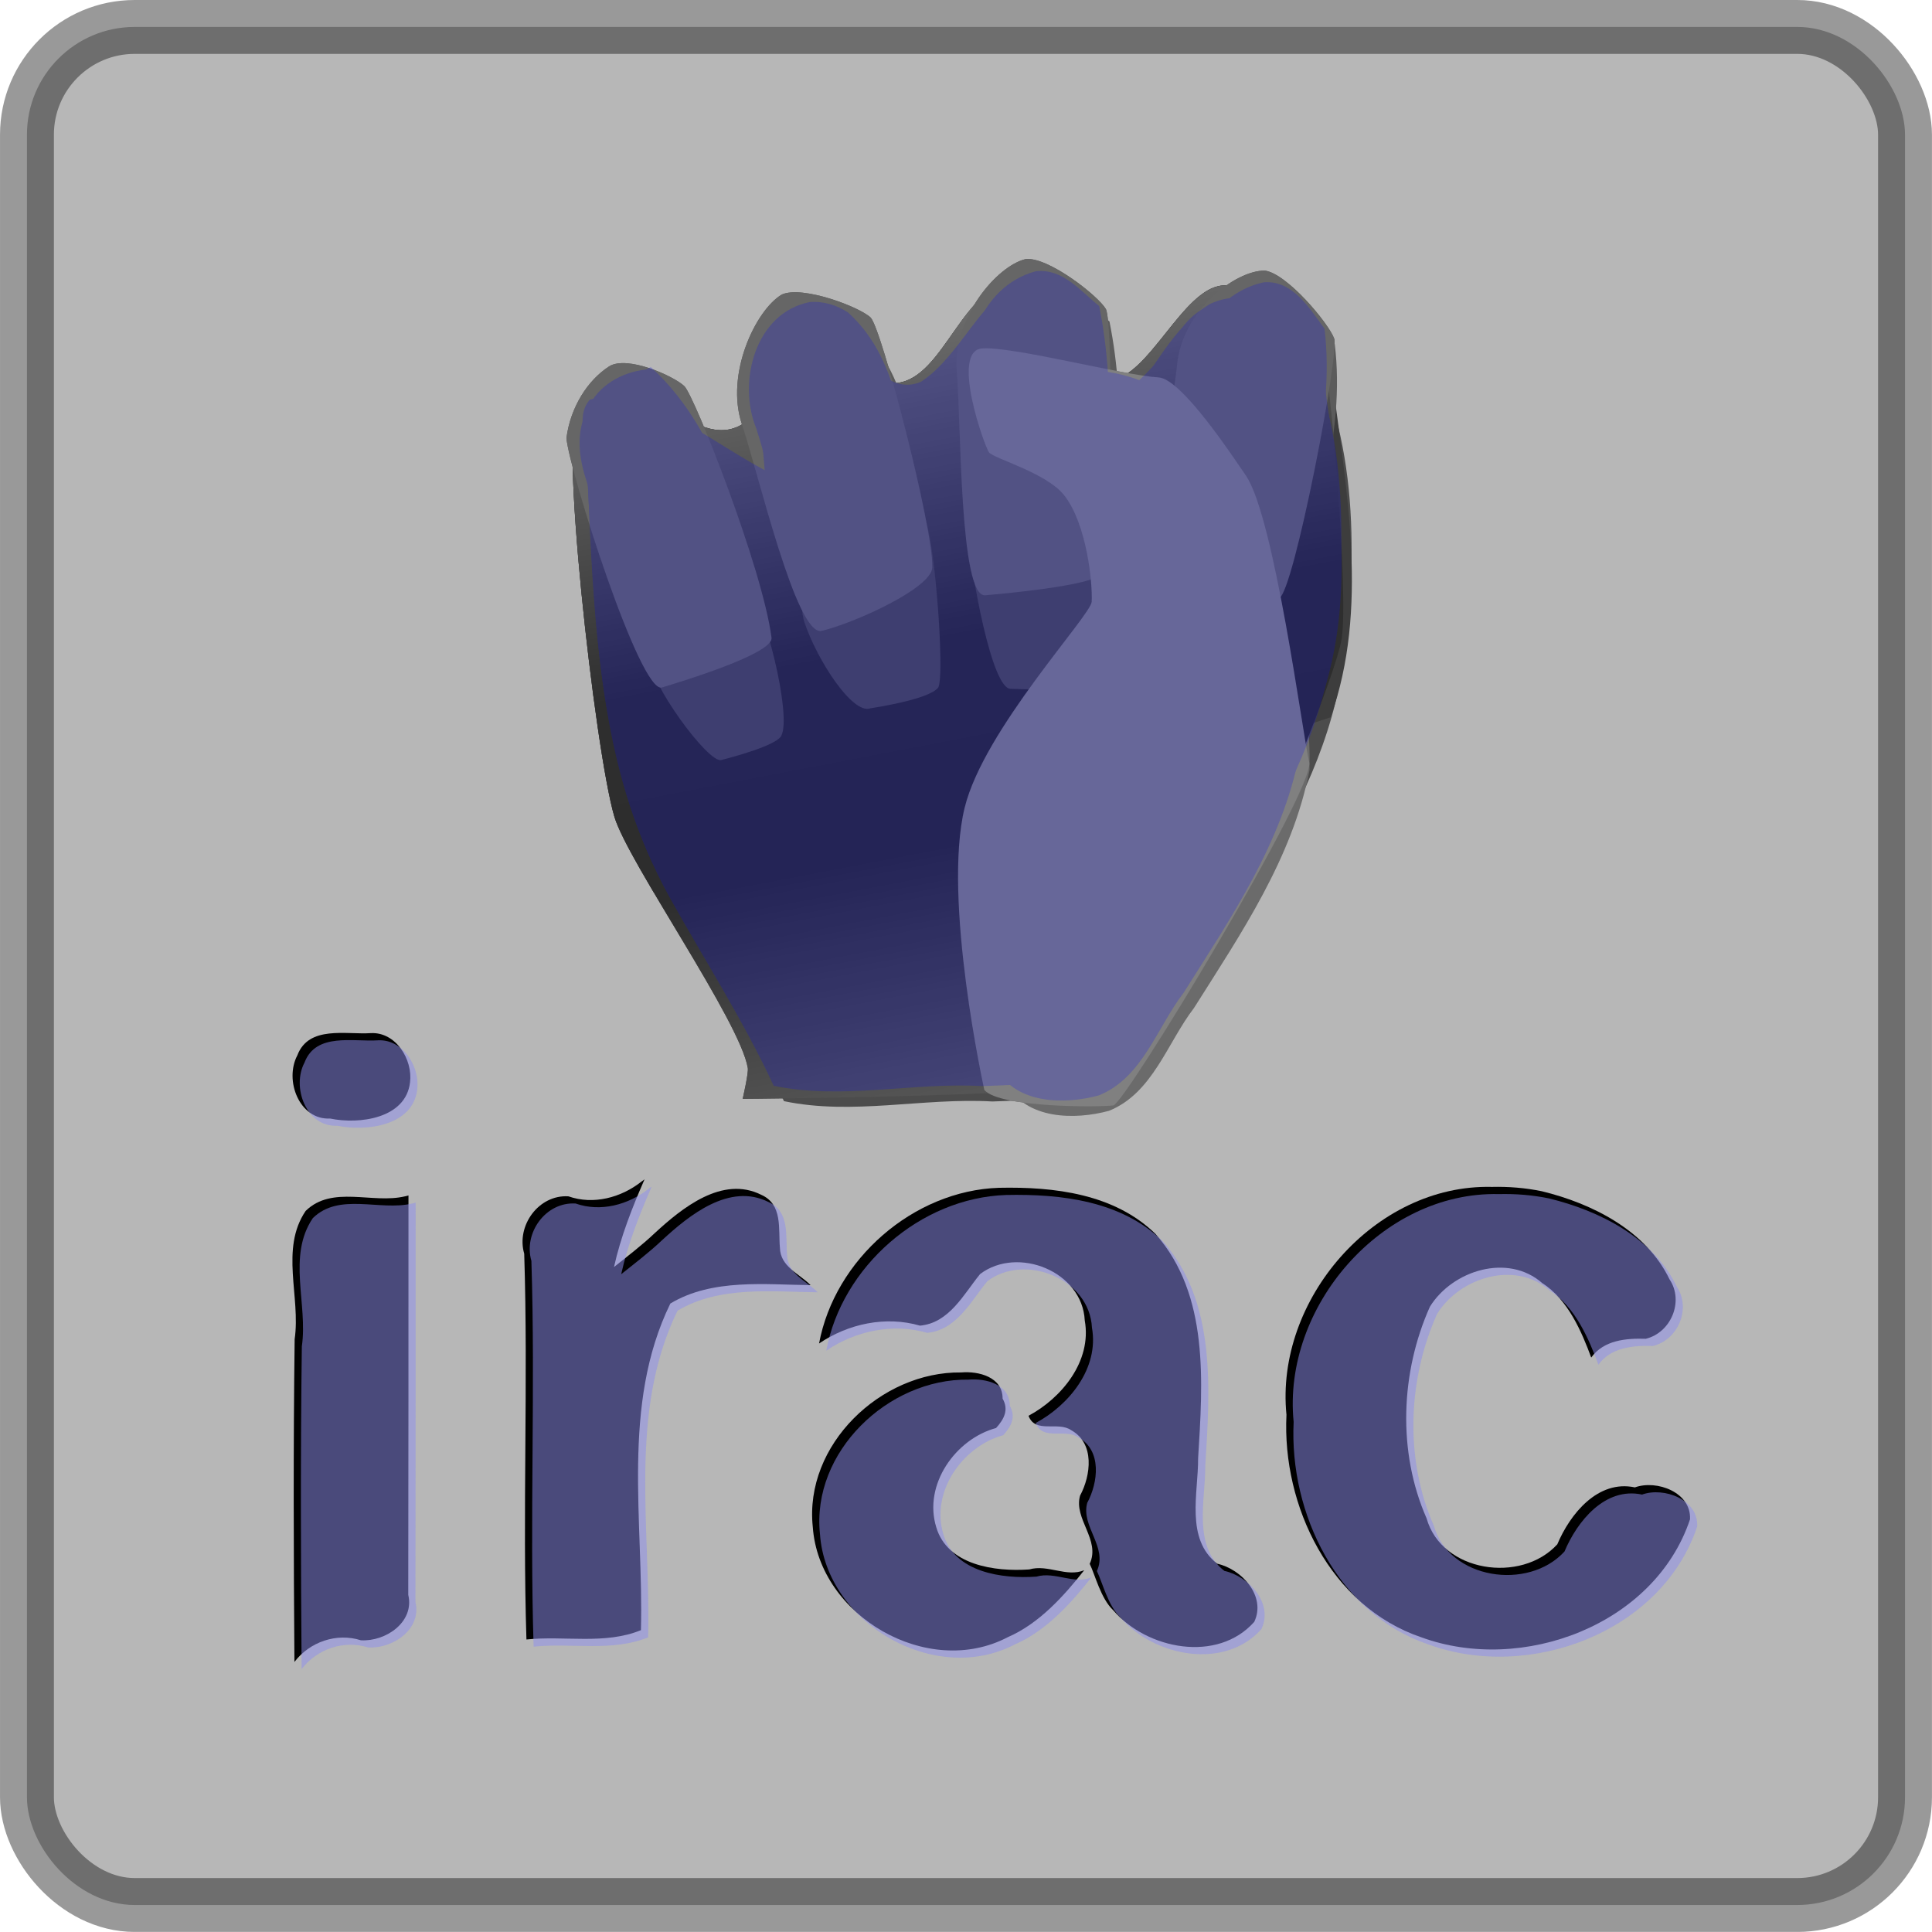 <?xml version="1.0" encoding="UTF-8" standalone="no"?>
<!-- Created with Inkscape (http://www.inkscape.org/) -->

<svg
   xmlns:dc="http://purl.org/dc/elements/1.1/"
   xmlns:cc="http://creativecommons.org/ns#"
   xmlns:rdf="http://www.w3.org/1999/02/22-rdf-syntax-ns#"
   xmlns:svg="http://www.w3.org/2000/svg"
   xmlns="http://www.w3.org/2000/svg"
   xmlns:xlink="http://www.w3.org/1999/xlink"
   xmlns:sodipodi="http://sodipodi.sourceforge.net/DTD/sodipodi-0.dtd"
   xmlns:inkscape="http://www.inkscape.org/namespaces/inkscape"
   width="537.875"
   height="537.844"
   id="svg2"
   version="1.1"
   inkscape:version="0.48.4 r9939"
   sodipodi:docname="logo.svg"
   inkscape:export-filename="/data/home/anx/code/orion/var/theme/logo.png"
   inkscape:export-xdpi="42.84"
   inkscape:export-ydpi="42.84">
  <sodipodi:namedview
     id="base"
     pagecolor="#ffffff"
     bordercolor="#666666"
     borderopacity="1.0"
     inkscape:pageopacity="0.0"
     inkscape:pageshadow="2"
     inkscape:zoom="0.49497475"
     inkscape:cx="12.84615"
     inkscape:cy="246.59739"
     inkscape:document-units="px"
     inkscape:current-layer="layer1"
     showgrid="false"
     inkscape:window-width="1280"
     inkscape:window-height="751"
     inkscape:window-x="0"
     inkscape:window-y="26"
     inkscape:window-maximized="1"
     fit-margin-top="0"
     fit-margin-left="0"
     fit-margin-right="0"
     fit-margin-bottom="0" />
  <defs
     id="defs4">
    <linearGradient
       id="linearGradient5476">
      <stop
         id="stop5478"
         offset="0"
         style="stop-color:#727272;stop-opacity:1;" />
      <stop
         style="stop-color:#2e2e2e;stop-opacity:1;"
         offset="0.369"
         id="stop5480" />
      <stop
         style="stop-color:#2d2d2d;stop-opacity:1;"
         offset="0.581"
         id="stop5482" />
      <stop
         id="stop5484"
         offset="1"
         style="stop-color:#6e6e6e;stop-opacity:1;" />
    </linearGradient>
    <linearGradient
       id="linearGradient5456">
      <stop
         style="stop-color:#727272;stop-opacity:1;"
         offset="0"
         id="stop5458" />
      <stop
         id="stop5474"
         offset="0.291"
         style="stop-color:#2e2e2e;stop-opacity:1;" />
      <stop
         id="stop5472"
         offset="0.582"
         style="stop-color:#2d2d2d;stop-opacity:1;" />
      <stop
         style="stop-color:#6e6e6e;stop-opacity:1;"
         offset="1"
         id="stop5460" />
    </linearGradient>
    <filter
       inkscape:collect="always"
       id="filter5387"
       color-interpolation-filters="sRGB">
      <feGaussianBlur
         inkscape:collect="always"
         stdDeviation="3.605"
         id="feGaussianBlur5389" />
    </filter>
    <filter
       inkscape:collect="always"
       id="filter5431"
       color-interpolation-filters="sRGB">
      <feGaussianBlur
         inkscape:collect="always"
         stdDeviation="4.655"
         id="feGaussianBlur5433" />
    </filter>
    <linearGradient
       inkscape:collect="always"
       xlink:href="#linearGradient5476"
       id="linearGradient5470"
       x1="203.294"
       y1="-2.081"
       x2="253.616"
       y2="260.776"
       gradientUnits="userSpaceOnUse" />
  </defs>
  <g
     id="layer1"
     inkscape:groupmode="layer"
     inkscape:label="Ebene 1"
     transform="translate(43.219,82.281)">
    <g
       id="g5486">
      <g
         transform="translate(-86.903,-149.455)"
         id="g4389">
        <path
           sodipodi:nodetypes="caaccssssssscsc"
           inkscape:connector-curvature="0"
           id="path2995"
           d="m 250.444,373.095 c 0,0 1.661,-7.142 1.429,-8.571 -2.122,-13.036 -33.397,-57.335 -37.143,-70 -5.423,-18.335 -15.714,-110 -10,-114.286 18.572,-13.312 31.763,13.469 45.714,5 1.986,-2.688 -1.178,-30.898 18.571,-33.571 13.217,-1.789 17.934,22.811 24.286,22.143 13.572,-1.428 18.254,-28.374 35,-29.286 13.194,-0.718 16.69,29.207 24.286,28.571 11.002,-0.92 20.329,-25.522 31.429,-26.429 7.863,-0.643 25.714,11.429 27.857,17.857 2.143,6.429 7.307,67.077 5.357,80.357 -1.505,10.25 -21.786,58.214 -21.786,58.214 0,0 -42.143,59.286 -41.429,64.286 0.714,5 -103.571,5.714 -103.571,5.714 z"
           style="fill:#4d4d4d;stroke:none" />
        <path
           inkscape:connector-curvature="0"
           style="fill:#333333;stroke:none"
           d="m 328.312,144.531 c -16.746,0.912 -21.428,27.854 -35,29.281 -6.352,0.668 -11.096,-23.945 -24.312,-22.156 -19.749,2.673 -16.577,30.906 -18.562,33.594 -13.951,8.469 -27.147,-18.312 -45.719,-5 -5.714,4.286 4.577,95.946 10,114.281 1.258,4.252 5.65,12.091 10.969,21.094 l 184.625,-49.469 c 3.502,-9.271 6.374,-17.656 6.906,-21.281 1.95,-13.28 -3.201,-73.915 -5.344,-80.344 -2.143,-6.429 -20.012,-18.518 -27.875,-17.875 -11.1,0.907 -20.404,25.517 -31.406,26.438 -7.596,0.635 -11.087,-29.281 -24.281,-28.562 z"
           id="path4383" />
        <path
           style="fill:#4d4d4d;stroke:none"
           d="m 278.79,202.193 c -5.453,3.249 -14.585,27.963 -11.131,38.286 3.447,10.301 13.374,25.808 18.394,23.881 0,0 16.121,-2.351 18.782,-5.707 2.136,-2.695 -1.271,-46.593 -4.174,-47.756 -10.625,-4.258 -17.546,-10.654 -21.871,-8.704 z"
           id="path3007"
           inkscape:connector-curvature="0"
           sodipodi:nodetypes="cscssc" />
        <path
           sodipodi:nodetypes="cssssc"
           inkscape:connector-curvature="0"
           id="path2997"
           d="m 261.327,149.18 c -7.321,4.362 -15.746,22.2 -11.108,36.059 4.627,13.83 15.194,59.255 22.216,57.579 9.097,-2.172 30.605,-11.89 30.8,-17.647 0.367,-10.795 -14.138,-66.685 -17.168,-69.593 -3.029,-2.908 -18.934,-9.015 -24.741,-6.398 z"
           style="fill:#666666;stroke:none" />
        <path
           sodipodi:nodetypes="cssasc"
           inkscape:connector-curvature="0"
           id="path3009"
           d="m 236.694,225.494 c -4.093,3.364 -11.844,21.007 -12.064,25.114 -0.341,6.385 16.199,29.11 19.853,28.168 3.301,-0.851 15.299,-4.067 16.701,-6.72 3.104,-5.87 -5.118,-37.366 -8.514,-38.921 -2.684,-1.228 -12.659,-9.693 -15.976,-7.642 z"
           style="fill:#4d4d4d;stroke:none" />
        <path
           style="fill:#666666;stroke:none"
           d="m 213.247,169.188 c -5.977,3.856 -10.734,11.316 -11.869,19.938 0.765,9.073 20.525,71.312 26.592,69.452 4.7,-1.441 31.091,-9.355 30.51,-13.863 -2.488,-19.314 -21.441,-67.255 -24.253,-70.017 -2.811,-2.762 -15.994,-8.725 -20.98,-5.509 z"
           id="path2999"
           inkscape:connector-curvature="0"
           sodipodi:nodetypes="scssss" />
        <path
           sodipodi:nodetypes="cscssc"
           inkscape:connector-curvature="0"
           id="path3011"
           d="m 330.496,191.743 c -6.013,1.427 -18.206,13.271 -17.306,24.286 0.897,10.991 6.627,43.199 11.912,42.908 0,0 17.265,0.885 20.614,-1.516 2.69,-1.928 3.063,-52.557 1.4,-55.345 -1.663,-2.789 -11.998,-10.861 -16.62,-10.333 z"
           style="fill:#4d4d4d;stroke:none" />
        <path
           style="fill:#666666;stroke:none"
           d="m 329.226,139.3 c -8.073,1.916 -20.375,16.461 -19.167,31.25 1.205,14.756 0.76,62.746 7.856,62.356 0,0 27.248,-2.202 31.745,-5.426 3.612,-2.589 4.112,-70.563 1.879,-74.307 -2.233,-3.744 -16.109,-14.582 -22.314,-13.873 z"
           id="path3001"
           inkscape:connector-curvature="0"
           sodipodi:nodetypes="cscssc" />
        <path
           style="fill:#4d4d4d;stroke:none"
           d="m 376.36,209.366 c -6.139,-0.045 -17.058,8.354 -18.169,19.343 -1.108,10.965 -7.891,45.846 -2.669,46.83 0,0 20.147,3.262 23.857,1.716 2.98,-1.241 12.493,-50.671 11.37,-53.797 -1.123,-3.126 -9.773,-13.5 -14.389,-14.091 z"
           id="path3013"
           inkscape:connector-curvature="0"
           sodipodi:nodetypes="cscssc" />
        <path
           sodipodi:nodetypes="cscssc"
           inkscape:connector-curvature="0"
           id="path3003"
           d="m 395.805,142.507 c -8.242,-0.061 -22.903,11.216 -24.394,25.97 -1.488,14.722 -10.595,61.554 -3.584,62.874 0,0 27.049,4.379 32.03,2.304 4,-1.667 16.773,-68.031 15.265,-72.229 -1.508,-4.197 -13.121,-18.125 -19.318,-18.919 z"
           style="fill:#666666;stroke:none" />
        <path
           sodipodi:nodetypes="casassssssc"
           inkscape:connector-curvature="0"
           id="path3005"
           d="m 317.723,370.616 c 0,0 -11.754,-53.123 -5.463,-78.633 5.373,-21.787 35.181,-53.503 35.355,-57.289 0.251,-5.463 -1.384,-21.373 -7.504,-29.442 -4.906,-6.469 -19.843,-10.39 -21.106,-12.158 -1.263,-1.768 -10.732,-28.246 -1.914,-28.912 8.482,-0.64 39.258,7.482 49.166,8.071 6.457,0.384 20.87,22.357 24.29,27.331 7.947,11.558 15.849,72.453 17.616,79.777 1.768,7.324 -51.225,95.052 -54.508,95.557 -3.283,0.505 -31.639,0.75 -35.932,-4.301 z"
           style="fill:#808080;stroke:none" />
      </g>
      <g
         id="g5391"
         transform="translate(-120,-121.429)"
         style="filter:url(#filter5387)">
        <path
           inkscape:connector-curvature="0"
           id="path5393"
           d="m 364.661,122.777 c -14.969,4.065 -17.442,23.472 -31.5,28.688 -9.316,0.512 -13.183,-9.643 -16.219,-16.625 -7.539,-8.938 -23.471,-2.114 -24.531,8.781 -2.443,11.018 -0.354,22.4 0.312,33.531 -14.277,-10.388 -29.26,-24.25 -48.281,-22.594 -4.674,5.367 -0.294,12.831 -1.319,19.123 1.701,40.609 2.881,83.701 23.097,119.87 9.702,17.409 20.452,34.1 28.816,52.163 19.161,4.017 38.692,-1.017 58.029,0.091 12.077,-0.403 24.222,-1.079 36.158,-2.716 20.17,-38.815 53.423,-72.029 61.055,-116.489 4.677,-31.44 4.936,-65.893 -10.711,-94.324 -9.088,-9.826 -27.436,-6.761 -32.557,5.692 -6.846,8.482 -14.46,16.884 -24.85,21.027 -0.664,-13.063 -2.456,-29.539 -15.469,-36.156 -0.666,-0.147 -1.356,-0.111 -2.031,-0.062 z"
           style="fill:#4d4d4d;stroke:none" />
        <path
           inkscape:connector-curvature="0"
           id="path5395"
           d="m 364.692,122.371 c -13.142,4.977 -17.447,19.993 -28.656,27.344 -8.366,3.702 -15.822,-5.696 -18.031,-12.969 -2.527,-7.558 -13.631,-7.517 -19.156,-3 -8.865,6.045 -8.066,18.089 -7.094,27.5 0.66,4.844 1.913,9.56 3.156,14.281 -16.437,-7.982 -31.46,-22.819 -51.031,-20.875 -4.52,5.197 -0.035,12.403 -0.916,18.465 2.28,37.392 2.167,76.491 18.51,110.941 6.012,6.5 15.529,1.859 22.676,0.45 26.653,-8.869 54.126,-14.594 81.261,-22.106 27.502,-7.132 54.883,-14.518 81.812,-23.562 10.74,-30.253 4.356,-63.055 0.5,-93.969 -3.963,-12.313 -18.445,-22.861 -31.219,-16.812 -12.636,7.836 -17.268,23.217 -28.219,32.75 -6.734,-13.357 -8.359,-30.953 -22.531,-39.125 l -0.84,0.543 -0.223,0.144 z"
           style="fill:#333333;stroke:none" />
        <path
           inkscape:connector-curvature="0"
           id="path5397"
           d="m 320.629,181.902 c -11.19,2.939 -13.556,16.226 -13.875,26.156 -0.931,13.328 7.596,29.488 22,30.469 9.995,-0.208 14.712,-12.531 11.5,-20.875 0.615,-12.227 -0.476,-27.827 -12.75,-34.125 -2.123,-1.07 -4.445,-1.866 -6.875,-1.625 z"
           style="fill:#4d4d4d;stroke:none" />
        <path
           inkscape:connector-curvature="0"
           id="path5399"
           d="m 305.098,127.527 c -15.213,2.961 -20.243,22.323 -14.875,35.281 5.677,17.415 7.238,37.66 20.531,51.469 15.222,4.607 32.245,-12.855 25.375,-27.781 -5.241,-19.005 -4.729,-41.828 -20.344,-56.031 -3.116,-2.073 -6.893,-3.238 -10.688,-2.938 z"
           style="fill:#666666;stroke:none" />
        <path
           inkscape:connector-curvature="0"
           id="path5401"
           d="m 277.817,206.683 c -13.31,4.101 -15.656,22.09 -9.207,32.846 4.502,8.421 14.507,13.696 24.05,11.717 9.039,-12.583 2.664,-29.367 -5.771,-40.437 -2.138,-2.69 -5.596,-4.447 -9.073,-4.125 z"
           style="fill:#4d4d4d;stroke:none" />
        <path
           inkscape:connector-curvature="0"
           id="path5403"
           d="m 259.504,146.308 c -6.731,0.707 -13.43,4.433 -16.25,10.938 -6.359,12.389 2.371,25.209 5.844,36.938 3.458,13.766 8.841,27.244 17.438,38.594 9.198,-3.51 18.597,-6.54 27.406,-10.906 -6.962,-26.776 -11.878,-56.77 -33.125,-76.281 l -0.877,0.48 -0.435,0.238 z"
           style="fill:#666666;stroke:none" />
        <path
           inkscape:connector-curvature="0"
           id="path5405"
           d="m 369.036,171.183 c -15.679,4.329 -20.537,24.399 -14.594,38.062 2.829,8.452 2.838,20.663 12.844,24.281 9.335,3.451 17.371,-7.471 15.531,-16.094 1.088,-14.827 4.074,-32.873 -7.312,-44.625 -1.912,-1.239 -4.19,-1.854 -6.469,-1.625 z"
           style="fill:#4d4d4d;stroke:none" />
        <path
           inkscape:connector-curvature="0"
           id="path5407"
           d="m 367.973,118.964 c -15.743,4.224 -21.56,23.264 -18.469,37.812 1.959,16.78 0.453,34.068 5.562,50.344 10.348,-1.185 20.795,-1.683 30.812,-4.688 2.178,-24.483 4.703,-49.466 -0.219,-73.781 -5.174,-4.18 -10.203,-10.584 -17.688,-9.688 z"
           style="fill:#666666;stroke:none" />
        <path
           inkscape:connector-curvature="0"
           id="path5409"
           d="m 431.473,122.027 c -15.25,3.31 -22.572,20.193 -23.312,34.469 -0.236,16.386 -5.245,32.549 -2.5,49.031 10.129,1.476 20.205,3.095 30.469,3.125 6.365,-24.038 15.335,-48.469 12.25,-73.719 -4.109,-5.562 -8.808,-13.555 -16.906,-12.906 z"
           style="fill:#666666;stroke:none" />
        <path
           inkscape:connector-curvature="0"
           id="path5411"
           d="m 350.692,145.996 c 1.103,11.753 7.693,23.691 19.156,27.906 18.243,8.326 21.114,34.232 10.75,49.562 -8.443,9.791 -18.776,18.733 -23.25,31.25 -11.946,27.066 -9.189,58.767 -0.188,86.312 5.328,9.817 18.853,9.968 28.375,7.375 12.192,-4.921 16.195,-18.907 23.652,-28.619 13.094,-20.741 27.45,-41.789 32.159,-66.225 0.573,-23.366 -6.416,-45.991 -12.092,-68.375 -6.554,-19.059 -22.412,-36.407 -43.328,-38.459 -11.845,-2.242 -23.952,-2.476 -35.953,-3.416 0.24,0.896 0.479,1.792 0.719,2.688 z"
           style="fill:#808080;stroke:none" />
      </g>
      <rect
         ry="30"
         rx="30"
         y="-74.781"
         x="-35.714"
         height="522.857"
         width="522.857"
         id="rect4643"
         style="opacity:0.4;fill:#4d4d4d;fill-opacity:1;fill-rule:nonzero;stroke:#000000;stroke-width:15;stroke-miterlimit:4;stroke-opacity:1;stroke-dasharray:none" />
      <path
         inkscape:connector-curvature="0"
         id="path4407"
         d="m 60.062,205.344 c -6.935,0.471 -17.317,-2.22 -20.5,6.188 -3.666,6.917 0.508,18.019 9.125,17.594 8.133,1.683 21.081,0.005 22.25,-10.094 0.788,-6.324 -3.942,-14.02 -10.875,-13.688 z m 9.469,45.438 c -9.075,2.164 -20.282,-3.161 -27.656,4.062 -7.175,10.586 -1.346,23.91 -3.062,35.719 -0.392,29.856 -0.286,60.472 -0.063,89.844 4.27,-5.617 11.768,-8.174 18.5,-6.031 6.871,0.412 14.979,-5.041 13.189,-12.656 0.051,-37.062 0.073,-74.125 0.061,-111.188 l -0.968,0.25 -4.73e-4,1.2e-4 z"
         style="font-size:232.213px;font-style:normal;font-variant:normal;font-weight:bold;font-stretch:normal;text-align:center;line-height:125%;letter-spacing:0px;word-spacing:0px;text-anchor:middle;fill:#000000;fill-opacity:1;stroke:none;font-family:Liberation Sans;-inkscape-font-specification:Liberation Sans Bold" />
      <path
         inkscape:connector-curvature="0"
         id="path4409"
         d="m 135.312,246.719 c -5.63,4.423 -13.318,6.504 -20.281,4.062 -8.315,-0.515 -14.573,8.204 -12.306,15.968 1.14,35.698 -0.502,72.137 0.619,107.407 10.597,-1.116 21.779,1.522 31.875,-2.594 0.795,-30.277 -5.611,-62.656 8.188,-90.938 11.712,-7.044 26.609,-5.232 39.031,-5.125 -3.096,-3.175 -8.441,-5.108 -8.531,-10.438 -0.451,-5.232 0.814,-12.018 -5.156,-14.688 -10.865,-5.465 -22.091,3.651 -29.695,10.662 -3.546,3.366 -7.488,6.351 -11.337,9.431 1.892,-8.493 5.04,-16.461 8.5,-24.406 l -0.81,0.587 -0.096,0.07 z"
         style="font-size:232.213px;font-style:normal;font-variant:normal;font-weight:bold;font-stretch:normal;text-align:center;line-height:125%;letter-spacing:0px;word-spacing:0px;text-anchor:middle;fill:#000000;fill-opacity:1;stroke:none;font-family:Liberation Sans;-inkscape-font-specification:Liberation Sans Bold" />
      <path
         inkscape:connector-curvature="0"
         id="path4411"
         d="m 234.906,248.406 c -23.893,0.775 -45.739,19.954 -50.094,43.344 8.153,-5.532 18.59,-7.729 28.094,-4.969 8.179,-0.739 12.204,-8.824 16.75,-14.375 10.48,-7.905 28.468,-0.704 29.125,12.938 2.045,11.389 -6.528,21.658 -15.656,26.531 1.893,5.095 8.238,1.415 11.906,4.031 6.569,3.651 5.49,12.537 2.438,18.219 -1.821,6.5 5.774,12.296 2.688,18.969 1.535,3.137 3.073,9.632 6.531,12.906 9.383,10.946 29.027,14.776 39.281,3.25 3.398,-7.176 -3.537,-14.712 -10.312,-16.188 -8.927,-6.91 -5.261,-19.666 -5.317,-29.34 1.285,-21.09 3.143,-45.462 -11.808,-62.41 -11.432,-11.256 -28.318,-13.233 -43.625,-12.906 z M 224.375,299.812 c -22.377,-0.297 -43.739,20.18 -41.312,43 1.72,24.81 32.03,42.417 54.312,30.688 8.744,-3.777 15.727,-11.598 21.25,-18.625 -4.956,2.04 -10.092,-1.722 -15.312,-0.219 -9.56,0.677 -22.765,-1.18 -25.875,-11.75 -3.658,-11.86 5.358,-24.567 16.656,-27.625 2.291,-2.528 3.564,-5.119 1.812,-8.188 0.047,-6.002 -6.661,-7.698 -11.531,-7.281 z"
         style="font-size:232.213px;font-style:normal;font-variant:normal;font-weight:bold;font-stretch:normal;text-align:center;line-height:125%;letter-spacing:0px;word-spacing:0px;text-anchor:middle;fill:#000000;fill-opacity:1;stroke:none;font-family:Liberation Sans;-inkscape-font-specification:Liberation Sans Bold" />
      <path
         inkscape:connector-curvature="0"
         id="path4413"
         d="m 372.062,248.156 c -32.591,-0.757 -60.334,31.429 -57.125,63.438 -1.263,25.408 12.252,53.372 37.5,61.938 28.102,10.305 64.99,-3.37 74.844,-32.812 0.432,-7.506 -9.252,-11.111 -15.344,-8.906 -10.302,-2.199 -18.052,7.415 -21.594,15.844 -10.072,11.032 -32.179,7.798 -36.406,-7.25 -8.127,-18.452 -7.24,-40.657 0.938,-58.906 6.28,-10.129 21.734,-14.98 31.312,-6.531 7.216,4.61 11.007,13.724 13.594,20.688 3.528,-4.894 9.797,-5.388 15.188,-5.219 7.013,-1.696 10.698,-10.424 6.625,-16.531 -6.562,-13.632 -21.569,-21.148 -35.603,-24.553 -4.6,-0.944 -9.219,-1.309 -13.928,-1.197 z"
         style="font-size:232.213px;font-style:normal;font-variant:normal;font-weight:bold;font-stretch:normal;text-align:center;line-height:125%;letter-spacing:0px;word-spacing:0px;text-anchor:middle;fill:#000000;fill-opacity:1;stroke:none;font-family:Liberation Sans;-inkscape-font-specification:Liberation Sans Bold" />
      <path
         sodipodi:nodetypes="caaccssssssscsc"
         inkscape:connector-curvature="0"
         id="path4613"
         d="m 163.541,223.64 c 0,0 1.661,-7.142 1.429,-8.571 -2.122,-13.036 -33.397,-57.335 -37.143,-70 -5.423,-18.335 -15.714,-110 -10,-114.286 18.572,-13.312 31.763,13.469 45.714,5 1.986,-2.688 -1.178,-30.898 18.571,-33.571 13.217,-1.789 17.934,22.811 24.286,22.143 13.572,-1.428 18.254,-28.374 35,-29.286 13.194,-0.718 16.69,29.207 24.286,28.571 11.002,-0.92 20.329,-25.522 31.429,-26.429 7.863,-0.643 25.714,11.429 27.857,17.857 2.143,6.429 7.307,67.077 5.357,80.357 -1.505,10.25 -21.786,58.214 -21.786,58.214 0,0 -42.143,59.286 -41.429,64.286 0.714,5 -103.571,5.714 -103.571,5.714 z"
         style="fill:url(#linearGradient5470);fill-opacity:1;stroke:none" />
      <path
         style="fill:#4d4d4d;stroke:none"
         d="m 191.887,52.738 c -5.453,3.249 -14.585,27.963 -11.131,38.286 3.447,10.301 13.374,25.808 18.394,23.881 0,0 16.121,-2.351 18.782,-5.707 2.136,-2.695 -1.271,-46.593 -4.174,-47.756 -10.625,-4.258 -17.546,-10.654 -21.871,-8.704 z"
         id="path4617"
         inkscape:connector-curvature="0"
         sodipodi:nodetypes="cscssc" />
      <path
         sodipodi:nodetypes="cssssc"
         inkscape:connector-curvature="0"
         id="path4619"
         d="m 174.424,-0.276 c -7.321,4.362 -15.746,22.2 -11.108,36.059 4.627,13.83 15.194,59.255 22.216,57.579 9.097,-2.172 30.605,-11.89 30.8,-17.647 C 216.699,64.921 202.194,9.03 199.165,6.122 196.135,3.214 180.23,-2.893 174.424,-0.276 z"
         style="fill:#666666;stroke:none" />
      <path
         sodipodi:nodetypes="cssasc"
         inkscape:connector-curvature="0"
         id="path4621"
         d="m 149.791,76.039 c -4.093,3.364 -11.844,21.007 -12.064,25.114 -0.341,6.385 16.199,29.11 19.853,28.168 3.301,-0.851 15.299,-4.067 16.701,-6.72 3.104,-5.87 -5.118,-37.366 -8.514,-38.921 -2.684,-1.228 -12.659,-9.693 -15.976,-7.642 z"
         style="fill:#4d4d4d;stroke:none" />
      <path
         style="fill:#666666;stroke:none"
         d="m 126.344,19.733 c -5.977,3.856 -10.734,11.316 -11.869,19.938 0.765,9.073 20.525,71.312 26.592,69.452 4.7,-1.441 31.091,-9.355 30.51,-13.863 -2.488,-19.314 -21.441,-67.255 -24.253,-70.017 -2.811,-2.762 -15.994,-8.725 -20.98,-5.509 z"
         id="path4623"
         inkscape:connector-curvature="0"
         sodipodi:nodetypes="scssss" />
      <path
         sodipodi:nodetypes="cscssc"
         inkscape:connector-curvature="0"
         id="path4625"
         d="m 243.593,42.287 c -6.013,1.427 -18.206,13.271 -17.306,24.286 0.897,10.991 6.627,43.199 11.912,42.908 0,0 17.265,0.885 20.614,-1.516 2.69,-1.928 3.063,-52.557 1.4,-55.345 -1.663,-2.789 -11.998,-10.861 -16.62,-10.333 z"
         style="fill:#4d4d4d;stroke:none" />
      <path
         style="fill:#666666;stroke:none"
         d="m 242.324,-10.155 c -8.073,1.916 -20.375,16.461 -19.167,31.25 1.205,14.756 0.76,62.746 7.856,62.356 0,0 27.248,-2.202 31.745,-5.426 3.612,-2.589 4.112,-70.563 1.879,-74.307 -2.233,-3.744 -16.109,-14.582 -22.314,-13.873 z"
         id="path4627"
         inkscape:connector-curvature="0"
         sodipodi:nodetypes="cscssc" />
      <path
         style="fill:#4d4d4d;stroke:none"
         d="m 289.457,59.91 c -6.139,-0.045 -17.058,8.354 -18.169,19.343 -1.108,10.965 -7.891,45.846 -2.669,46.83 0,0 20.147,3.262 23.857,1.716 2.98,-1.241 12.493,-50.671 11.37,-53.797 -1.123,-3.126 -9.773,-13.5 -14.389,-14.091 z"
         id="path4629"
         inkscape:connector-curvature="0"
         sodipodi:nodetypes="cscssc" />
      <path
         sodipodi:nodetypes="cscssc"
         inkscape:connector-curvature="0"
         id="path4631"
         d="m 308.902,-6.949 c -8.242,-0.061 -22.903,11.216 -24.394,25.97 -1.488,14.722 -10.595,61.554 -3.584,62.874 0,0 27.049,4.379 32.03,2.304 4,-1.667 16.773,-68.031 15.265,-72.229 -1.508,-4.197 -13.121,-18.125 -19.318,-18.919 z"
         style="fill:#666666;stroke:none" />
      <path
         sodipodi:nodetypes="casassssssc"
         inkscape:connector-curvature="0"
         id="path4633"
         d="m 230.82,221.16 c 0,0 -11.754,-53.123 -5.463,-78.633 5.373,-21.787 35.181,-53.503 35.355,-57.289 0.251,-5.463 -1.384,-21.373 -7.504,-29.442 -4.906,-6.469 -19.843,-10.39 -21.106,-12.158 -1.263,-1.768 -10.732,-28.246 -1.914,-28.912 8.482,-0.64 39.258,7.482 49.166,8.071 6.457,0.384 20.87,22.357 24.29,27.331 7.947,11.558 15.849,72.453 17.616,79.777 1.768,7.324 -51.225,95.052 -54.508,95.557 -3.283,0.505 -31.639,0.75 -35.932,-4.301 z"
         style="fill:#808080;stroke:none" />
      <g
         style="opacity:0.198;fill:#0000ff;filter:url(#filter5387)"
         transform="translate(-122.857,-125.714)"
         id="g5363">
        <path
           style="fill:#0000ff;stroke:none"
           d="m 364.661,122.777 c -14.969,4.065 -17.442,23.472 -31.5,28.688 -9.316,0.512 -13.183,-9.643 -16.219,-16.625 -7.539,-8.938 -23.471,-2.114 -24.531,8.781 -2.443,11.018 -0.354,22.4 0.312,33.531 -14.277,-10.388 -29.26,-24.25 -48.281,-22.594 -4.674,5.367 -0.294,12.831 -1.319,19.123 1.701,40.609 2.881,83.701 23.097,119.87 9.702,17.409 20.452,34.1 28.816,52.163 19.161,4.017 38.692,-1.017 58.029,0.091 12.077,-0.403 24.222,-1.079 36.158,-2.716 20.17,-38.815 53.423,-72.029 61.055,-116.489 4.677,-31.44 4.936,-65.893 -10.711,-94.324 -9.088,-9.826 -27.436,-6.761 -32.557,5.692 -6.846,8.482 -14.46,16.884 -24.85,21.027 -0.664,-13.063 -2.456,-29.539 -15.469,-36.156 -0.666,-0.147 -1.356,-0.111 -2.031,-0.062 z"
           id="path4647"
           inkscape:connector-curvature="0" />
        <path
           style="fill:#0000ff;stroke:none"
           d="m 364.692,122.371 c -13.142,4.977 -17.447,19.993 -28.656,27.344 -8.366,3.702 -15.822,-5.696 -18.031,-12.969 -2.527,-7.558 -13.631,-7.517 -19.156,-3 -8.865,6.045 -8.066,18.089 -7.094,27.5 0.66,4.844 1.913,9.56 3.156,14.281 -16.437,-7.982 -31.46,-22.819 -51.031,-20.875 -4.52,5.197 -0.035,12.403 -0.916,18.465 2.28,37.392 2.167,76.491 18.51,110.941 6.012,6.5 15.529,1.859 22.676,0.45 26.653,-8.869 54.126,-14.594 81.261,-22.106 27.502,-7.132 54.883,-14.518 81.812,-23.562 10.74,-30.253 4.356,-63.055 0.5,-93.969 -3.963,-12.313 -18.445,-22.861 -31.219,-16.812 -12.636,7.836 -17.268,23.217 -28.219,32.75 -6.734,-13.357 -8.359,-30.953 -22.531,-39.125 l -0.84,0.543 -0.223,0.144 z"
           id="path4649"
           inkscape:connector-curvature="0" />
        <path
           style="fill:#0000ff;stroke:none"
           d="m 320.629,181.902 c -11.19,2.939 -13.556,16.226 -13.875,26.156 -0.931,13.328 7.596,29.488 22,30.469 9.995,-0.208 14.712,-12.531 11.5,-20.875 0.615,-12.227 -0.476,-27.827 -12.75,-34.125 -2.123,-1.07 -4.445,-1.866 -6.875,-1.625 z"
           id="path4651"
           inkscape:connector-curvature="0" />
        <path
           style="fill:#0000ff;stroke:none"
           d="m 305.098,127.527 c -15.213,2.961 -20.243,22.323 -14.875,35.281 5.677,17.415 7.238,37.66 20.531,51.469 15.222,4.607 32.245,-12.855 25.375,-27.781 -5.241,-19.005 -4.729,-41.828 -20.344,-56.031 -3.116,-2.073 -6.893,-3.238 -10.688,-2.938 z"
           id="path4653"
           inkscape:connector-curvature="0" />
        <path
           style="fill:#0000ff;stroke:none"
           d="m 277.817,206.683 c -13.31,4.101 -15.656,22.09 -9.207,32.846 4.502,8.421 14.507,13.696 24.05,11.717 9.039,-12.583 2.664,-29.367 -5.771,-40.437 -2.138,-2.69 -5.596,-4.447 -9.073,-4.125 z"
           id="path4655"
           inkscape:connector-curvature="0" />
        <path
           style="fill:#0000ff;stroke:none"
           d="m 259.504,146.308 c -6.731,0.707 -13.43,4.433 -16.25,10.938 -6.359,12.389 2.371,25.209 5.844,36.938 3.458,13.766 8.841,27.244 17.438,38.594 9.198,-3.51 18.597,-6.54 27.406,-10.906 -6.962,-26.776 -11.878,-56.77 -33.125,-76.281 l -0.877,0.48 -0.435,0.238 z"
           id="path4657"
           inkscape:connector-curvature="0" />
        <path
           style="fill:#0000ff;stroke:none"
           d="m 369.036,171.183 c -15.679,4.329 -20.537,24.399 -14.594,38.062 2.829,8.452 2.838,20.663 12.844,24.281 9.335,3.451 17.371,-7.471 15.531,-16.094 1.088,-14.827 4.074,-32.873 -7.312,-44.625 -1.912,-1.239 -4.19,-1.854 -6.469,-1.625 z"
           id="path4659"
           inkscape:connector-curvature="0" />
        <path
           style="fill:#0000ff;stroke:none"
           d="m 367.973,118.964 c -15.743,4.224 -21.56,23.264 -18.469,37.812 1.959,16.78 0.453,34.068 5.562,50.344 10.348,-1.185 20.795,-1.683 30.812,-4.688 2.178,-24.483 4.703,-49.466 -0.219,-73.781 -5.174,-4.18 -10.203,-10.584 -17.688,-9.688 z"
           id="path4661"
           inkscape:connector-curvature="0" />
        <path
           style="fill:#0000ff;stroke:none"
           d="m 431.473,122.027 c -15.25,3.31 -22.572,20.193 -23.312,34.469 -0.236,16.386 -5.245,32.549 -2.5,49.031 10.129,1.476 20.205,3.095 30.469,3.125 6.365,-24.038 15.335,-48.469 12.25,-73.719 -4.109,-5.562 -8.808,-13.555 -16.906,-12.906 z"
           id="path4665"
           inkscape:connector-curvature="0" />
        <path
           style="fill:#0000ff;stroke:none"
           d="m 350.692,145.996 c 1.103,11.753 7.693,23.691 19.156,27.906 18.243,8.326 21.114,34.232 10.75,49.562 -8.443,9.791 -18.776,18.733 -23.25,31.25 -11.946,27.066 -9.189,58.767 -0.188,86.312 5.328,9.817 18.853,9.968 28.375,7.375 12.192,-4.921 16.195,-18.907 23.652,-28.619 13.094,-20.741 27.45,-41.789 32.159,-66.225 0.573,-23.366 -6.416,-45.991 -12.092,-68.375 -6.554,-19.059 -22.412,-36.407 -43.328,-38.459 -11.845,-2.242 -23.952,-2.476 -35.953,-3.416 0.24,0.896 0.479,1.792 0.719,2.688 z"
           id="path4667"
           inkscape:connector-curvature="0" />
      </g>
      <g
         transform="translate(2,2)"
         style="filter:url(#filter5431);fill:#8f8fec;fill-opacity:0.52"
         id="g5413">
        <path
           inkscape:connector-curvature="0"
           id="path4635"
           d="m 60.062,205.344 c -6.935,0.471 -17.317,-2.22 -20.5,6.188 -3.666,6.917 0.508,18.019 9.125,17.594 8.133,1.683 21.081,0.005 22.25,-10.094 0.788,-6.324 -3.942,-14.02 -10.875,-13.688 z m 9.469,45.438 c -9.075,2.164 -20.282,-3.161 -27.656,4.062 -7.175,10.586 -1.346,23.91 -3.062,35.719 -0.392,29.856 -0.286,60.472 -0.063,89.844 4.27,-5.617 11.768,-8.174 18.5,-6.031 6.871,0.412 14.979,-5.041 13.189,-12.656 0.051,-37.062 0.073,-74.125 0.061,-111.188 l -0.968,0.25 -4.73e-4,1.2e-4 z"
           style="font-size:232.213px;font-style:normal;font-variant:normal;font-weight:bold;font-stretch:normal;text-align:center;line-height:125%;letter-spacing:0px;word-spacing:0px;text-anchor:middle;fill:#8f8fec;fill-opacity:0.52;stroke:none;font-family:Liberation Sans;-inkscape-font-specification:Liberation Sans Bold" />
        <path
           inkscape:connector-curvature="0"
           id="path4637"
           d="m 135.312,246.719 c -5.63,4.423 -13.318,6.504 -20.281,4.062 -8.315,-0.515 -14.573,8.204 -12.306,15.968 1.14,35.698 -0.502,72.137 0.619,107.407 10.597,-1.116 21.779,1.522 31.875,-2.594 0.795,-30.277 -5.611,-62.656 8.188,-90.938 11.712,-7.044 26.609,-5.232 39.031,-5.125 -3.096,-3.175 -8.441,-5.108 -8.531,-10.438 -0.451,-5.232 0.814,-12.018 -5.156,-14.688 -10.865,-5.465 -22.091,3.651 -29.695,10.662 -3.546,3.366 -7.488,6.351 -11.337,9.431 1.892,-8.493 5.04,-16.461 8.5,-24.406 l -0.81,0.587 -0.096,0.07 z"
           style="font-size:232.213px;font-style:normal;font-variant:normal;font-weight:bold;font-stretch:normal;text-align:center;line-height:125%;letter-spacing:0px;word-spacing:0px;text-anchor:middle;fill:#8f8fec;fill-opacity:0.52;stroke:none;font-family:Liberation Sans;-inkscape-font-specification:Liberation Sans Bold" />
        <path
           inkscape:connector-curvature="0"
           id="path4639"
           d="m 234.906,248.406 c -23.893,0.775 -45.739,19.954 -50.094,43.344 8.153,-5.532 18.59,-7.729 28.094,-4.969 8.179,-0.739 12.204,-8.824 16.75,-14.375 10.48,-7.905 28.468,-0.704 29.125,12.938 2.045,11.389 -6.528,21.658 -15.656,26.531 1.893,5.095 8.238,1.415 11.906,4.031 6.569,3.651 5.49,12.537 2.438,18.219 -1.821,6.5 5.774,12.296 2.688,18.969 1.535,3.137 3.073,9.632 6.531,12.906 9.383,10.946 29.027,14.776 39.281,3.25 3.398,-7.176 -3.537,-14.712 -10.312,-16.188 -8.927,-6.91 -5.261,-19.666 -5.317,-29.34 1.285,-21.09 3.143,-45.462 -11.808,-62.41 -11.432,-11.256 -28.318,-13.233 -43.625,-12.906 z M 224.375,299.812 c -22.377,-0.297 -43.739,20.18 -41.312,43 1.72,24.81 32.03,42.417 54.312,30.688 8.744,-3.777 15.727,-11.598 21.25,-18.625 -4.956,2.04 -10.092,-1.722 -15.312,-0.219 -9.56,0.677 -22.765,-1.18 -25.875,-11.75 -3.658,-11.86 5.358,-24.567 16.656,-27.625 2.291,-2.528 3.564,-5.119 1.812,-8.188 0.047,-6.002 -6.661,-7.698 -11.531,-7.281 z"
           style="font-size:232.213px;font-style:normal;font-variant:normal;font-weight:bold;font-stretch:normal;text-align:center;line-height:125%;letter-spacing:0px;word-spacing:0px;text-anchor:middle;fill:#8f8fec;fill-opacity:0.52;stroke:none;font-family:Liberation Sans;-inkscape-font-specification:Liberation Sans Bold" />
        <path
           inkscape:connector-curvature="0"
           id="path4641"
           d="m 372.062,248.156 c -32.591,-0.757 -60.334,31.429 -57.125,63.438 -1.263,25.408 12.252,53.372 37.5,61.938 28.102,10.305 64.99,-3.37 74.844,-32.812 0.432,-7.506 -9.252,-11.111 -15.344,-8.906 -10.302,-2.199 -18.052,7.415 -21.594,15.844 -10.072,11.032 -32.179,7.798 -36.406,-7.25 -8.127,-18.452 -7.24,-40.657 0.938,-58.906 6.28,-10.129 21.734,-14.98 31.312,-6.531 7.216,4.61 11.007,13.724 13.594,20.688 3.528,-4.894 9.797,-5.388 15.188,-5.219 7.013,-1.696 10.698,-10.424 6.625,-16.531 -6.562,-13.632 -21.569,-21.148 -35.603,-24.553 -4.6,-0.944 -9.219,-1.309 -13.928,-1.197 z"
           style="font-size:232.213px;font-style:normal;font-variant:normal;font-weight:bold;font-stretch:normal;text-align:center;line-height:125%;letter-spacing:0px;word-spacing:0px;text-anchor:middle;fill:#8f8fec;fill-opacity:0.52;stroke:none;font-family:Liberation Sans;-inkscape-font-specification:Liberation Sans Bold" />
      </g>
    </g>
  </g>
</svg>
